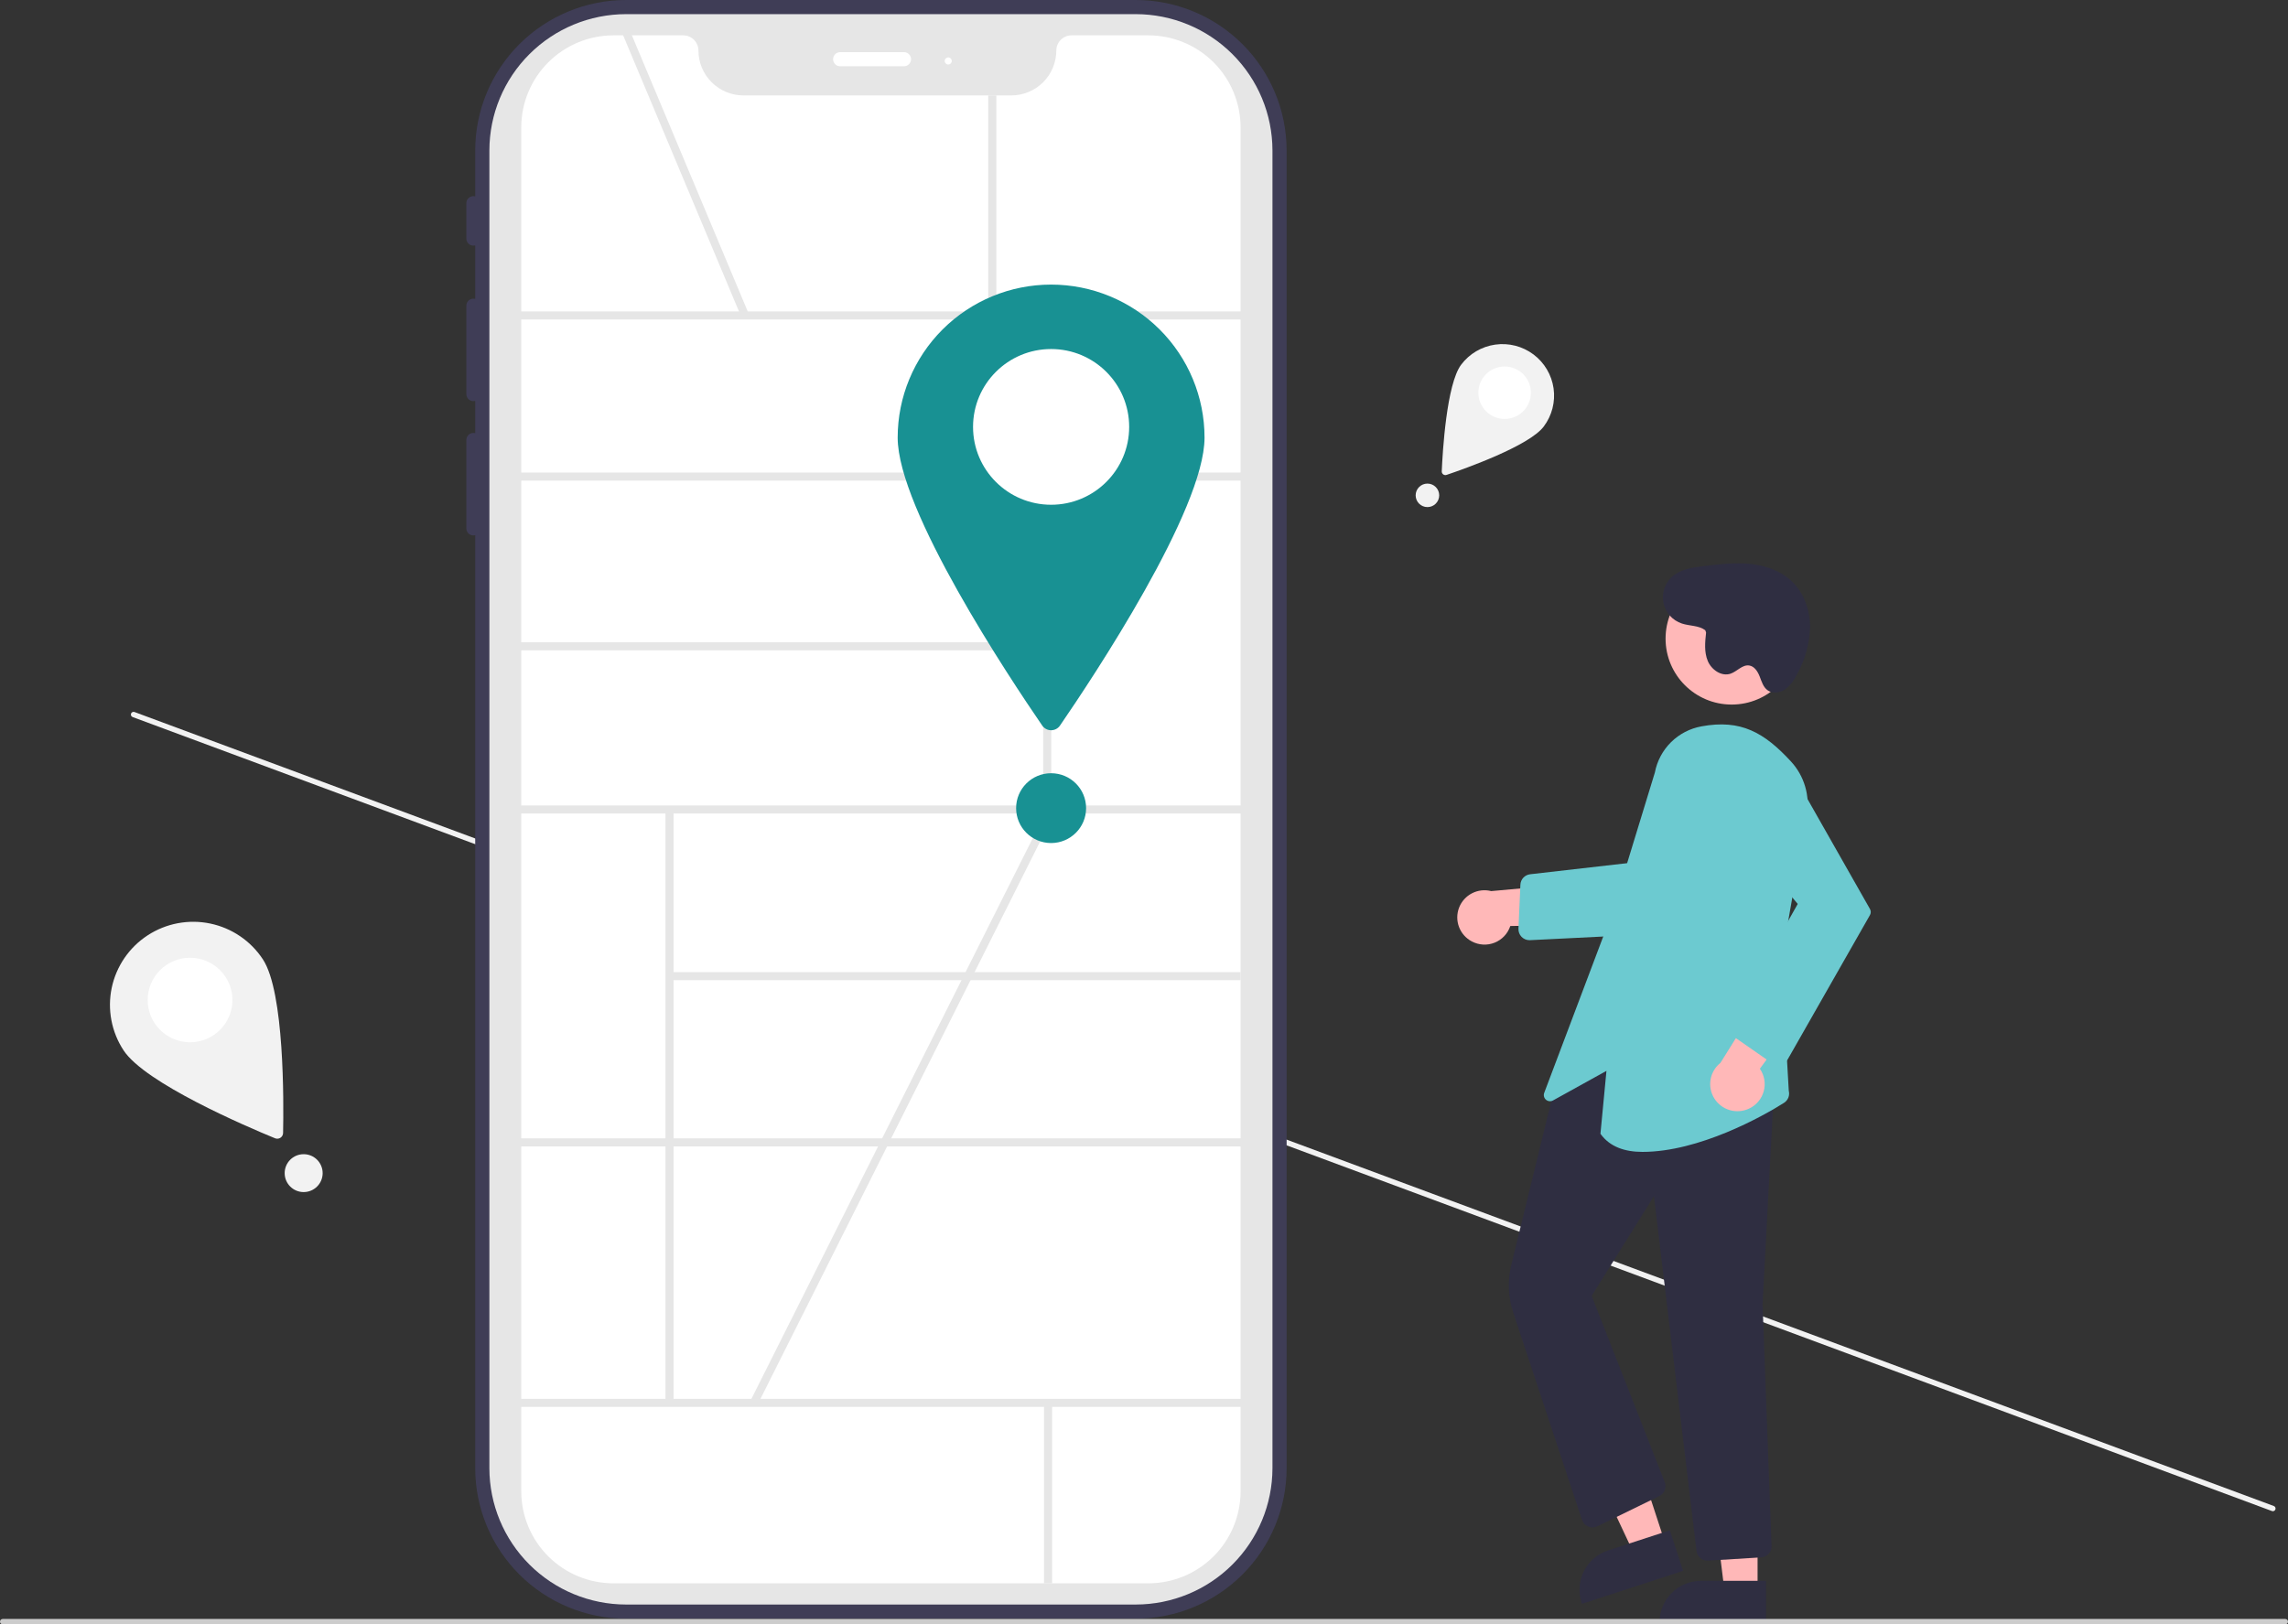 <svg width="276" height="196" viewBox="0 0 276 196" fill="none" xmlns="http://www.w3.org/2000/svg">
<rect x="0" y="0" width="276" height="196" fill="#333333" stroke="none"/>
<g clip-path="url(#clip0_12_2470)">
<path d="M274.48 182.14C274.449 182.22 274.389 182.285 274.31 182.321C274.232 182.357 274.143 182.36 274.062 182.33L15.999 86.522C15.918 86.492 15.853 86.431 15.817 86.353C15.781 86.275 15.778 86.186 15.808 86.105C15.838 86.025 15.899 85.96 15.977 85.924C16.055 85.888 16.144 85.885 16.225 85.915L274.289 181.723C274.369 181.753 274.434 181.814 274.47 181.892C274.506 181.97 274.509 182.059 274.48 182.14Z" fill="#F2F2F2"/>
<path d="M137.011 0H75.519C70.695 0.005 66.07 1.92 62.659 5.323C59.248 8.726 57.33 13.34 57.324 18.153V23.698C57.198 23.664 57.065 23.659 56.937 23.684C56.809 23.709 56.688 23.764 56.584 23.844C56.48 23.924 56.397 24.026 56.34 24.144C56.283 24.262 56.254 24.391 56.256 24.521V28.786C56.254 28.916 56.283 29.046 56.34 29.163C56.397 29.281 56.48 29.384 56.584 29.463C56.688 29.543 56.809 29.598 56.937 29.623C57.065 29.648 57.198 29.643 57.324 29.609V36.066C57.198 36.031 57.065 36.026 56.937 36.051C56.809 36.077 56.688 36.131 56.584 36.211C56.48 36.291 56.397 36.394 56.34 36.511C56.283 36.629 56.254 36.758 56.256 36.889V47.55C56.254 47.681 56.283 47.81 56.34 47.927C56.397 48.045 56.48 48.148 56.584 48.227C56.688 48.307 56.809 48.362 56.937 48.387C57.065 48.412 57.198 48.407 57.324 48.373V52.271C57.198 52.236 57.065 52.231 56.937 52.257C56.809 52.282 56.688 52.337 56.584 52.416C56.48 52.496 56.397 52.599 56.34 52.717C56.283 52.834 56.254 52.963 56.256 53.094V63.755C56.254 63.886 56.283 64.015 56.34 64.133C56.397 64.25 56.48 64.353 56.584 64.433C56.688 64.513 56.809 64.567 56.937 64.592C57.065 64.618 57.198 64.613 57.324 64.578V177.164C57.33 181.977 59.248 186.591 62.659 189.994C66.07 193.397 70.695 195.312 75.519 195.317H137.011C141.835 195.312 146.46 193.397 149.87 189.994C153.281 186.591 155.2 181.977 155.205 177.164V18.153C155.2 13.34 153.281 8.726 149.87 5.323C146.46 1.92 141.835 0.005 137.011 0ZM151.359 177.164C151.354 180.959 149.841 184.598 147.152 187.282C144.462 189.965 140.815 191.475 137.011 191.479H75.519C71.715 191.475 68.068 189.965 65.378 187.282C62.688 184.598 61.175 180.959 61.171 177.164V18.153C61.175 14.358 62.688 10.719 65.378 8.036C68.068 5.352 71.715 3.842 75.519 3.838H137.011C140.815 3.842 144.462 5.352 147.152 8.036C149.841 10.719 151.354 14.358 151.359 18.153V177.164Z" fill="#3F3D56"/>
<path d="M137.011 193.611H75.519C71.148 193.606 66.958 191.872 63.868 188.789C60.777 185.705 59.039 181.525 59.034 177.164V18.153C59.039 13.792 60.777 9.612 63.868 6.529C66.958 3.445 71.148 1.711 75.519 1.706H137.011C141.382 1.711 145.572 3.445 148.662 6.529C151.752 9.612 153.491 13.792 153.496 18.153V177.164C153.491 181.525 151.752 185.705 148.662 188.789C145.572 191.872 141.382 193.606 137.011 193.611Z" fill="#E6E6E6"/>
<path d="M138.531 191.053H73.999C71.051 191.049 68.225 189.88 66.141 187.8C64.057 185.72 62.884 182.901 62.881 179.96V15.357C62.884 12.416 64.056 9.597 66.141 7.517C68.225 5.438 71.051 4.268 73.999 4.265H82.415C82.902 4.265 83.369 4.458 83.713 4.802C84.058 5.146 84.252 5.612 84.252 6.098C84.254 7.534 84.826 8.911 85.844 9.926C86.862 10.942 88.242 11.513 89.681 11.514H121.994C123.433 11.513 124.813 10.942 125.831 9.926C126.848 8.911 127.421 7.534 127.423 6.098C127.423 5.612 127.617 5.146 127.961 4.802C128.306 4.458 128.773 4.265 129.26 4.265H138.531C141.478 4.268 144.304 5.438 146.389 7.517C148.473 9.597 149.646 12.416 149.649 15.357V179.96C149.646 182.901 148.473 185.72 146.389 187.8C144.304 189.88 141.478 191.049 138.531 191.053Z" fill="white"/>
<path d="M109.043 7.996H101.349C101.123 7.996 100.905 7.906 100.745 7.746C100.585 7.586 100.495 7.369 100.495 7.143C100.495 6.917 100.585 6.7 100.745 6.54C100.905 6.38 101.123 6.29 101.349 6.29H109.043C109.27 6.29 109.487 6.38 109.648 6.54C109.808 6.7 109.898 6.917 109.898 7.143C109.898 7.369 109.808 7.586 109.648 7.746C109.487 7.906 109.27 7.996 109.043 7.996Z" fill="white"/>
<path d="M114.386 7.783C114.622 7.783 114.813 7.592 114.813 7.356C114.813 7.121 114.622 6.93 114.386 6.93C114.15 6.93 113.958 7.121 113.958 7.356C113.958 7.592 114.15 7.783 114.386 7.783Z" fill="white"/>
<path d="M151.728 37.58H60.717V38.552H151.728V37.58Z" fill="#E6E6E6"/>
<path d="M151.728 57.018H60.717V57.99H151.728V57.018Z" fill="#E6E6E6"/>
<path d="M151.728 97.19H60.717V98.162H151.728V97.19Z" fill="#E6E6E6"/>
<path d="M151.728 137.362H60.717V138.334H151.728V137.362Z" fill="#E6E6E6"/>
<path d="M151.728 168.787H60.717V169.759H151.728V168.787Z" fill="#E6E6E6"/>
<path d="M126.811 38.066H125.837V97.676H126.811V38.066Z" fill="#E6E6E6"/>
<path d="M81.25 97.659H80.276V169.273H81.25V97.659Z" fill="#E6E6E6"/>
<path d="M149.649 117.303H80.763V118.275H149.649V117.303Z" fill="#E6E6E6"/>
<path d="M126.916 169.273H125.942V191.053H126.916V169.273Z" fill="#E6E6E6"/>
<path d="M126.162 77.502H62.718V78.474H126.162V77.502Z" fill="#E6E6E6"/>
<path d="M75.968 3.65L75.069 4.026L89.426 38.254L90.325 37.879L75.968 3.65Z" fill="#E6E6E6"/>
<path d="M120.184 11.514H119.21V38.066H120.184V11.514Z" fill="#E6E6E6"/>
<path d="M145.303 52.807C145.303 61.515 131.808 81.807 127.865 87.551C127.746 87.725 127.586 87.867 127.399 87.965C127.213 88.063 127.005 88.114 126.794 88.114C126.584 88.114 126.376 88.063 126.19 87.965C126.003 87.867 125.843 87.725 125.724 87.551C121.781 81.807 108.286 61.515 108.286 52.807C108.286 47.909 110.236 43.212 113.707 39.749C117.178 36.286 121.886 34.34 126.794 34.34C131.703 34.34 136.411 36.286 139.882 39.749C143.353 43.212 145.303 47.909 145.303 52.807Z" fill="#189193"/>
<path d="M126.795 60.906C131.995 60.906 136.211 56.7 136.211 51.511C136.211 46.322 131.995 42.116 126.795 42.116C121.594 42.116 117.378 46.322 117.378 51.511C117.378 56.7 121.594 60.906 126.795 60.906Z" fill="white"/>
<path d="M126.178 97.956L90.516 169.044L91.388 169.479L127.049 98.39L126.178 97.956Z" fill="#E6E6E6"/>
<path d="M177.536 113.593C177.956 113.818 178.421 113.949 178.898 113.976C179.374 114.003 179.851 113.925 180.294 113.748C180.738 113.571 181.136 113.299 181.463 112.952C181.79 112.605 182.036 112.19 182.185 111.738L193.786 111.538L190.38 106.573L179.885 107.524C179.107 107.326 178.282 107.419 177.568 107.786C176.853 108.153 176.299 108.769 176.009 109.517C175.72 110.265 175.715 111.093 175.996 111.844C176.278 112.595 176.826 113.217 177.536 113.593Z" fill="#FFB8B8"/>
<path d="M184.5 113.448C184.321 113.448 184.143 113.412 183.977 113.341C183.812 113.271 183.663 113.168 183.538 113.038C183.414 112.908 183.317 112.755 183.254 112.587C183.191 112.419 183.162 112.24 183.17 112.061L183.404 106.753C183.417 106.437 183.543 106.136 183.759 105.905C183.975 105.673 184.268 105.527 184.583 105.492L198.023 103.954L197.572 112.799L184.566 113.446C184.544 113.447 184.522 113.448 184.5 113.448Z" fill="#6CCAD0"/>
<path d="M200.869 186.202L197.085 187.435L190.517 173.459L196.102 171.639L200.869 186.202Z" fill="#FFB8B8"/>
<path d="M203.032 189.547L190.831 193.523L190.78 193.369C190.576 192.747 190.498 192.09 190.548 191.438C190.598 190.785 190.777 190.149 191.074 189.565C191.371 188.981 191.78 188.462 192.279 188.036C192.777 187.61 193.354 187.286 193.978 187.083L201.431 184.654L203.032 189.547Z" fill="#2F2E41"/>
<path d="M212.015 192.046L208.034 192.046L206.14 176.726L212.015 176.727L212.015 192.046Z" fill="#FFB8B8"/>
<path d="M213.03 195.896L200.194 195.896V195.734C200.194 195.079 200.323 194.431 200.574 193.826C200.825 193.222 201.193 192.672 201.657 192.209C202.121 191.746 202.672 191.379 203.278 191.129C203.884 190.878 204.534 190.749 205.19 190.749H205.191L213.03 190.75L213.03 195.896Z" fill="#2F2E41"/>
<path d="M205.969 188.318C205.643 188.317 205.329 188.198 205.086 187.982C204.842 187.767 204.687 187.47 204.648 187.147L199.515 144.337L192.002 156.37L200.817 178.845C200.937 179.156 200.936 179.5 200.815 179.811C200.694 180.121 200.462 180.375 200.163 180.523L192.685 184.174C192.514 184.257 192.328 184.303 192.138 184.308C191.948 184.314 191.759 184.279 191.584 184.205C191.408 184.132 191.251 184.022 191.122 183.882C190.993 183.743 190.896 183.578 190.836 183.398L182.549 158.417C181.924 156.537 181.843 154.52 182.313 152.596L187.672 130.657L187.735 130.622L199.813 124.021L199.882 124.047L214.107 129.227L212.618 157.353L213.7 186.545C213.715 186.891 213.592 187.23 213.359 187.487C213.125 187.745 212.799 187.9 212.452 187.92L206.052 188.315C206.024 188.317 205.996 188.318 205.969 188.318Z" fill="#2F2E41"/>
<path d="M198.133 138.993C196.008 138.993 194.217 138.389 193.097 136.854L193.061 136.805L193.786 129.215L187.339 132.786C187.205 132.86 187.052 132.891 186.9 132.876C186.748 132.86 186.604 132.798 186.488 132.699C186.373 132.599 186.29 132.466 186.252 132.318C186.215 132.171 186.223 132.015 186.277 131.872L194.318 110.568L199.626 93.214C199.89 91.825 200.57 90.549 201.576 89.554C202.583 88.559 203.868 87.893 205.263 87.643C209.992 86.777 212.809 88.369 216.061 91.902C216.848 92.761 217.427 93.789 217.755 94.906C218.083 96.023 218.151 97.2 217.953 98.348L214.876 115.894L215.78 131.626C215.849 131.897 215.831 132.183 215.727 132.443C215.623 132.703 215.44 132.924 215.203 133.074C212.688 134.671 204.977 138.993 198.133 138.993Z" fill="#6CCAD0"/>
<path d="M208.892 85.016C213.297 85.016 216.867 81.453 216.867 77.059C216.867 72.664 213.297 69.102 208.892 69.102C204.488 69.102 200.917 72.664 200.917 77.059C200.917 81.453 204.488 85.016 208.892 85.016Z" fill="#FFB8B8"/>
<path d="M210.97 133.778C211.404 133.58 211.789 133.289 212.098 132.926C212.407 132.563 212.632 132.136 212.758 131.677C212.884 131.218 212.908 130.736 212.827 130.267C212.747 129.798 212.564 129.351 212.292 128.96L219.131 119.608L213.109 119.323L207.537 128.248C206.908 128.747 206.485 129.459 206.348 130.249C206.21 131.039 206.368 131.852 206.791 132.534C207.214 133.216 207.873 133.719 208.643 133.948C209.414 134.178 210.241 134.117 210.97 133.778Z" fill="#FFB8B8"/>
<path d="M214.674 128.501C214.34 128.548 214.001 128.468 213.724 128.275L209.196 125.125C208.924 124.937 208.732 124.654 208.658 124.332C208.584 124.01 208.634 123.672 208.797 123.385L216.858 109.075L208.751 99.338C208.325 98.827 208.01 98.233 207.827 97.593C207.644 96.954 207.597 96.284 207.687 95.625C207.778 94.967 208.005 94.334 208.354 93.768C208.704 93.202 209.167 92.715 209.715 92.337C210.264 91.959 210.885 91.699 211.539 91.574C212.193 91.449 212.867 91.461 213.516 91.61C214.165 91.758 214.777 92.04 215.311 92.437C215.845 92.835 216.291 93.338 216.619 93.917L225.571 109.681C225.635 109.794 225.668 109.92 225.668 110.049C225.668 110.178 225.635 110.305 225.571 110.417L215.643 127.842C215.551 128.003 215.427 128.143 215.278 128.253C215.13 128.363 214.96 128.441 214.779 128.481C214.744 128.49 214.709 128.496 214.674 128.501Z" fill="#6CCAD0"/>
<path d="M205.705 76.043C204.916 75.455 203.823 75.547 202.888 75.239C202.331 75.055 201.832 74.729 201.442 74.293C201.051 73.856 200.782 73.325 200.663 72.752C200.543 72.18 200.576 71.585 200.759 71.029C200.942 70.474 201.268 69.975 201.704 69.585C202.714 68.682 204.152 68.477 205.498 68.312C207.342 68.085 209.204 67.859 211.053 68.039C212.903 68.219 214.764 68.842 216.116 70.114C217.606 71.516 218.34 73.604 218.345 75.648C218.293 77.702 217.728 79.71 216.701 81.49C216.384 82.167 215.906 82.756 215.308 83.206C214.686 83.615 213.809 83.722 213.21 83.28C212.692 82.897 212.503 82.228 212.269 81.629C212.035 81.03 211.636 80.392 210.998 80.3C210.177 80.181 209.551 81.014 208.767 81.286C207.672 81.667 206.454 80.824 206.008 79.756C205.561 78.687 205.678 77.478 205.804 76.328" fill="#2F2E41"/>
<path d="M276 195.676C276 195.762 275.965 195.844 275.905 195.905C275.844 195.966 275.761 196 275.675 196H0.325C0.239 196 0.156 195.966 0.095 195.905C0.034 195.844 0 195.762 0 195.676C0 195.59 0.034 195.508 0.095 195.447C0.156 195.386 0.239 195.352 0.325 195.352H275.675C275.761 195.352 275.844 195.386 275.905 195.447C275.965 195.508 276 195.59 276 195.676Z" fill="#CCCCCC"/>
<path d="M126.794 101.726C129.126 101.726 131.016 99.84 131.016 97.514C131.016 95.188 129.126 93.302 126.794 93.302C124.463 93.302 122.573 95.188 122.573 97.514C122.573 99.84 124.463 101.726 126.794 101.726Z" fill="#189193"/>
<path d="M186.222 51.466C184.459 53.81 176.719 56.553 174.494 57.304C174.427 57.327 174.355 57.333 174.285 57.322C174.215 57.311 174.149 57.283 174.092 57.24C174.035 57.198 173.99 57.142 173.959 57.078C173.929 57.014 173.915 56.944 173.918 56.873C174.019 54.532 174.495 46.35 176.258 44.006C177.249 42.688 178.725 41.816 180.36 41.584C181.996 41.351 183.657 41.776 184.978 42.765C186.299 43.754 187.173 45.227 187.406 46.858C187.639 48.49 187.213 50.147 186.222 51.466Z" fill="#F2F2F2"/>
<path d="M181.502 50.549C183.252 50.549 184.671 49.133 184.671 47.387C184.671 45.641 183.252 44.225 181.502 44.225C179.752 44.225 178.333 45.641 178.333 47.387C178.333 49.133 179.752 50.549 181.502 50.549Z" fill="white"/>
<path d="M172.189 61.188C172.974 61.188 173.61 60.553 173.61 59.771C173.61 58.988 172.974 58.353 172.189 58.353C171.405 58.353 170.769 58.988 170.769 59.771C170.769 60.553 171.405 61.188 172.189 61.188Z" fill="#F2F2F2"/>
<path d="M31.716 115.766C34.31 119.721 34.227 132.937 34.148 136.715C34.146 136.829 34.115 136.941 34.06 137.04C34.005 137.14 33.926 137.225 33.83 137.288C33.734 137.35 33.624 137.389 33.511 137.399C33.397 137.41 33.282 137.393 33.176 137.349C29.674 135.91 17.502 130.698 14.908 126.743C14.184 125.642 13.685 124.41 13.44 123.116C13.194 121.822 13.206 120.493 13.475 119.204C13.745 117.915 14.266 116.692 15.009 115.604C15.752 114.516 16.703 113.585 17.807 112.864C18.912 112.143 20.147 111.646 21.444 111.402C22.741 111.158 24.073 111.17 25.365 111.44C26.656 111.71 27.882 112.23 28.972 112.973C30.062 113.715 30.994 114.664 31.716 115.766Z" fill="#F2F2F2"/>
<path d="M22.926 125.765C25.748 125.765 28.036 123.482 28.036 120.666C28.036 117.85 25.748 115.568 22.926 115.568C20.104 115.568 17.816 117.85 17.816 120.666C17.816 123.482 20.104 125.765 22.926 125.765Z" fill="white"/>
<path d="M36.63 143.842C37.895 143.842 38.921 142.818 38.921 141.556C38.921 140.294 37.895 139.27 36.63 139.27C35.365 139.27 34.339 140.294 34.339 141.556C34.339 142.818 35.365 143.842 36.63 143.842Z" fill="#F2F2F2"/>
</g>
<defs>
<clipPath id="clip0_12_2470">
<rect width="276" height="196" fill="white"/>
</clipPath>
</defs>
</svg>
